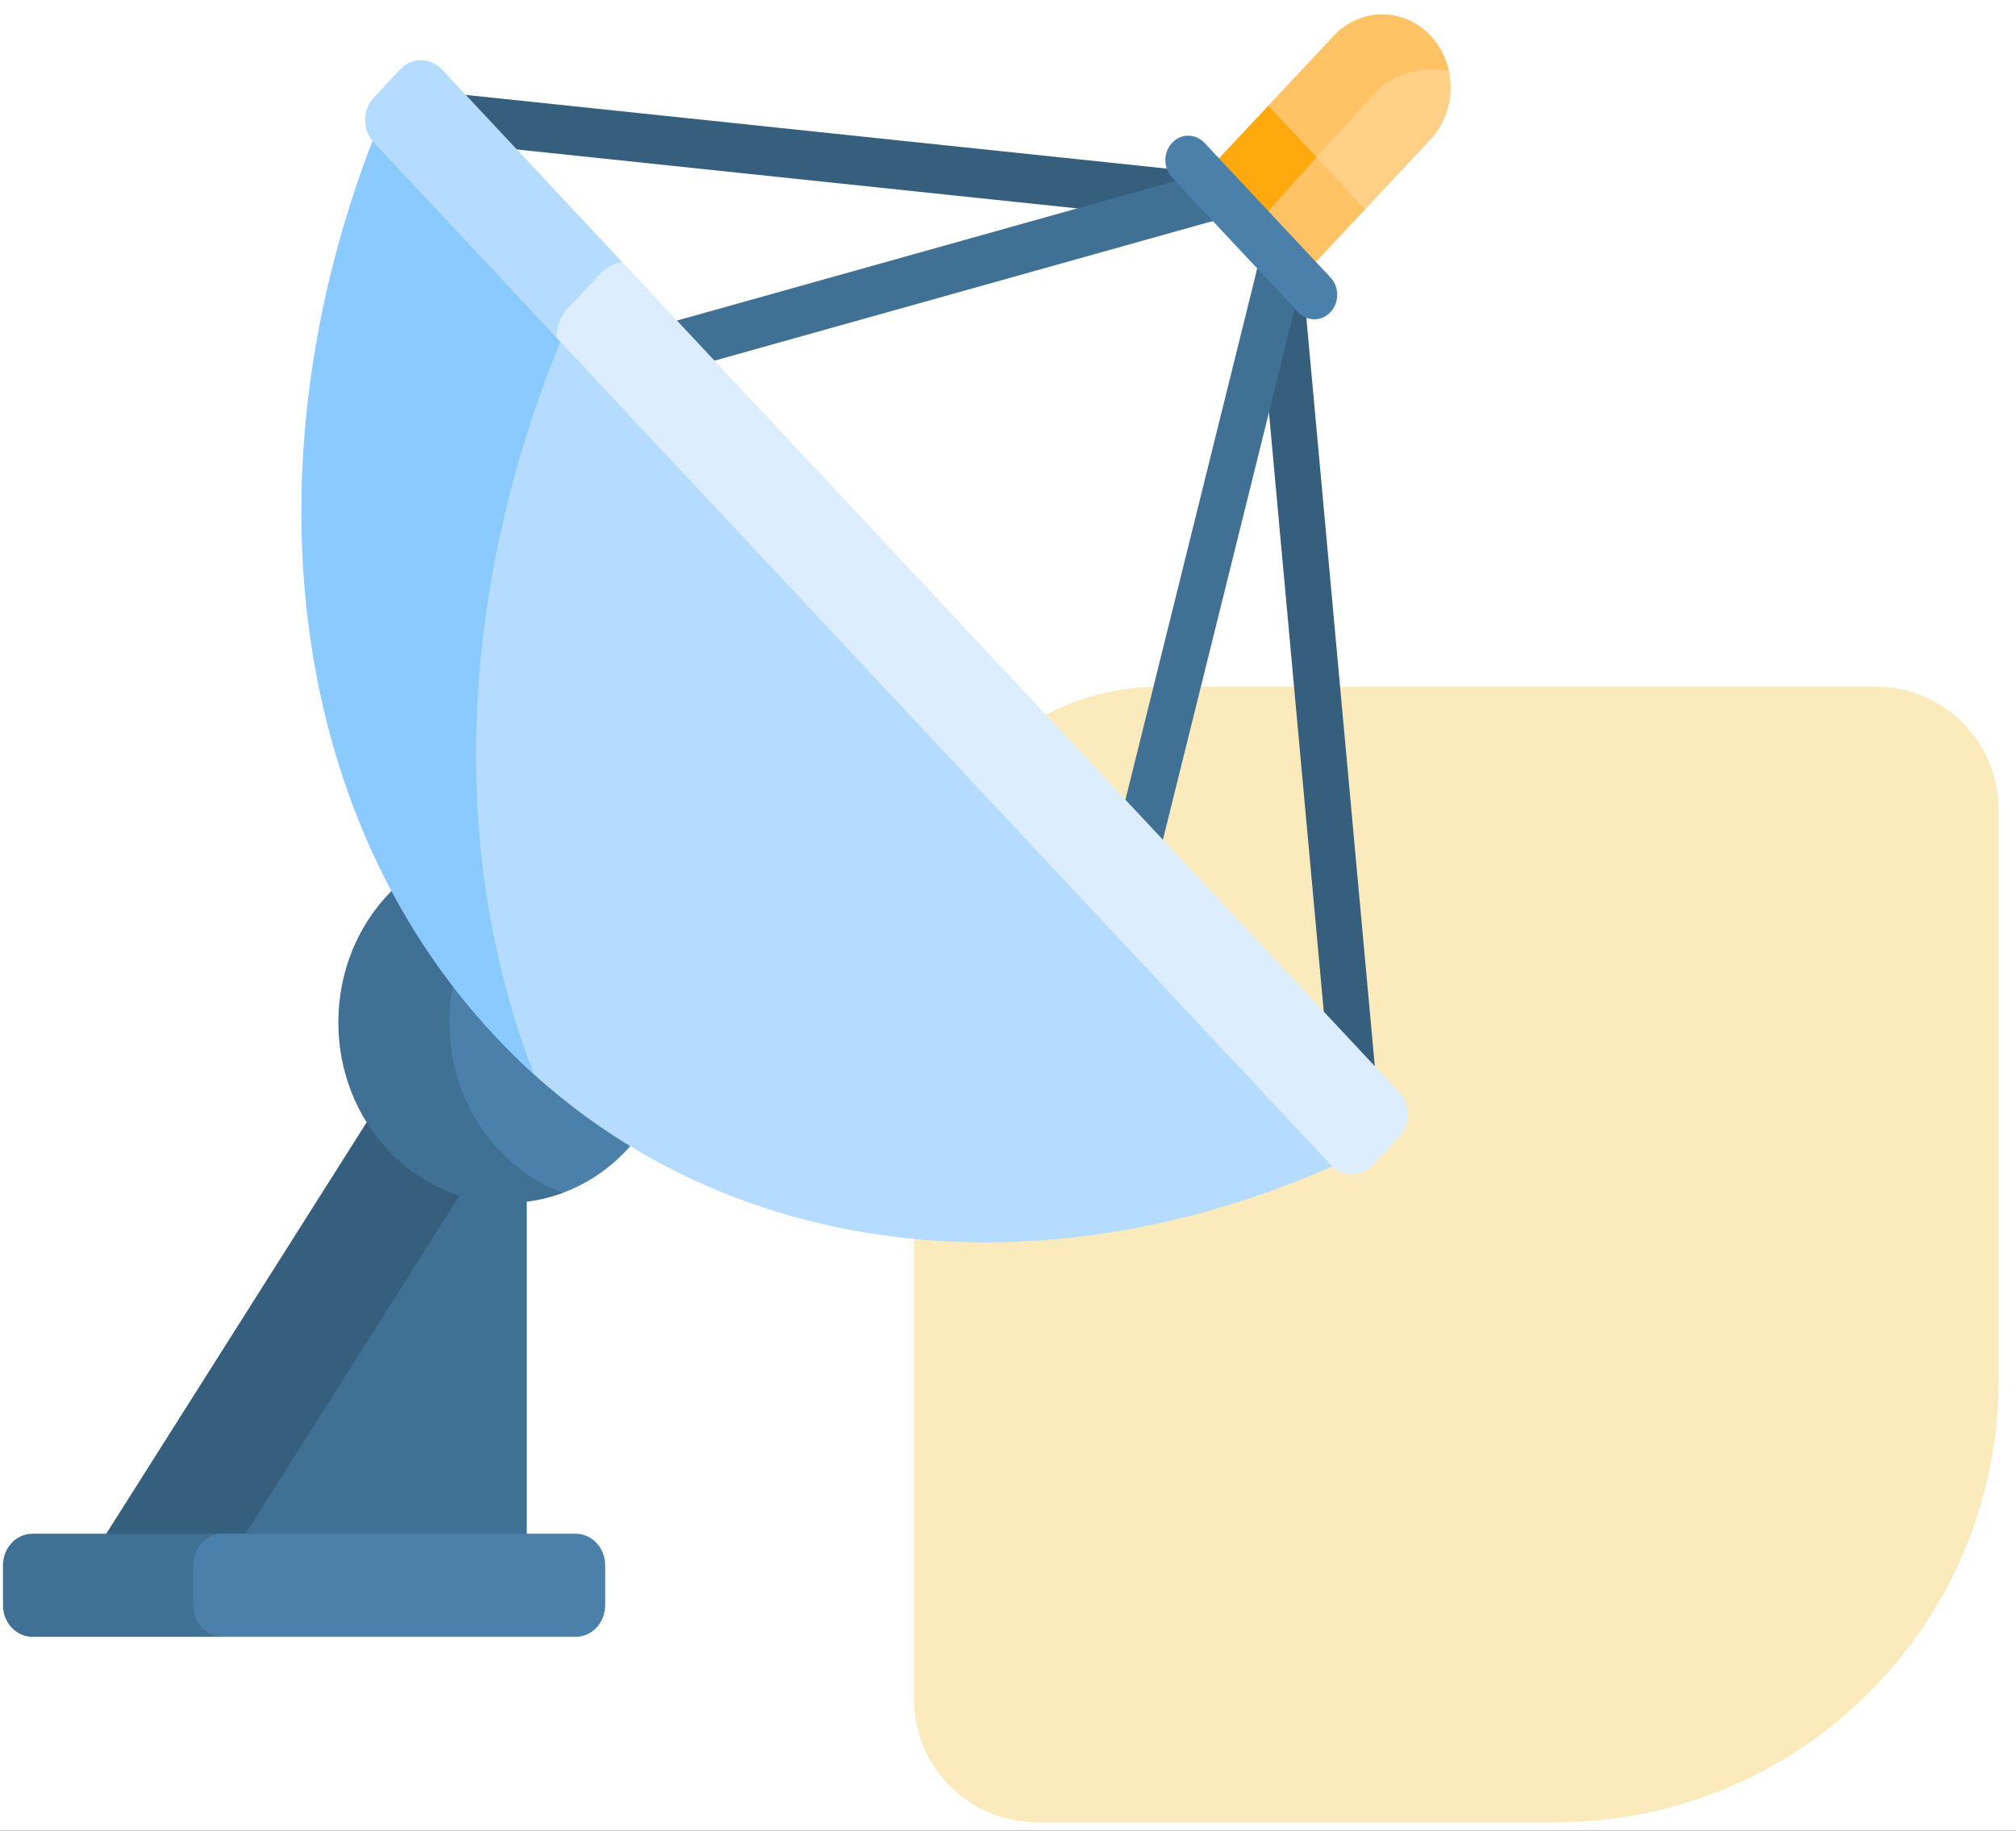<svg width="109" height="99" viewBox="0 0 109 99" fill="none" xmlns="http://www.w3.org/2000/svg">
<rect width="109" height="99" fill="#1E1E1E"/>
<g id="Desktop - 1" clip-path="url(#clip0_0_1)">
<rect width="1440" height="6406" transform="translate(-152 -1293)" fill="white"/>
<g id="Group 590">
<g id="Group 48">
<path id="Rectangle 157" d="M108.063 74.602C108.063 87.825 97.344 98.544 84.121 98.544L56.071 98.544C52.398 98.544 49.42 95.567 49.42 91.894L49.42 50.432C49.42 43.086 55.376 37.131 62.722 37.131L101.412 37.131C105.085 37.131 108.063 40.109 108.063 43.782L108.063 74.602Z" fill="#FBEBBC"/>
<g id="satellite-dish">
<g id="Group">
<path id="Vector" d="M27.755 64.273L25.54 63.141L12.385 83.927H27.066L28.481 82.941V64.985L27.755 64.273Z" fill="#407093"/>
<path id="Vector_2" d="M25.74 63.242L20.761 60.695H19.823L5.744 82.94L6.583 83.926H12.65L25.74 63.242Z" fill="#365E7D"/>
<path id="Vector_3" d="M31.124 82.94H11.711C10.829 82.94 10.114 83.704 10.114 84.647V86.809C10.114 87.751 10.829 88.515 11.71 88.515H31.124C32.006 88.515 32.721 87.751 32.721 86.809V84.647C32.721 83.704 32.006 82.94 31.124 82.94Z" fill="#4A80AA"/>
<path id="Vector_4" d="M10.444 86.809V84.647C10.444 83.704 11.159 82.94 12.041 82.94H1.758C0.876 82.94 0.161 83.704 0.161 84.647V86.809C0.161 87.751 0.876 88.515 1.758 88.515H12.041C11.159 88.515 10.444 87.751 10.444 86.809Z" fill="#407093"/>
<path id="Vector_5" d="M25.072 50.892C24.474 52.209 24.137 53.687 24.137 55.249C24.137 59.519 26.639 63.161 30.16 64.602C31.672 64.096 33.016 63.183 34.077 61.981V59.799L25.072 50.892Z" fill="#4A80AA"/>
<path id="Vector_6" d="M24.294 55.285C24.294 53.759 24.625 52.316 25.209 51.03L22.331 48.183H21.163C19.397 49.963 18.293 52.486 18.293 55.285C18.293 60.678 22.384 65.05 27.43 65.05C28.482 65.05 29.49 64.858 30.43 64.508C26.858 63.18 24.294 59.554 24.294 55.285Z" fill="#407093"/>
<path id="Vector_7" d="M77.348 1.941C75.902 0.396 73.558 0.396 72.112 1.941L68.578 5.717V6.196L72.989 11.109L73.815 11.313L77.348 7.537C78.794 5.992 78.794 3.486 77.348 1.941Z" fill="#FFD086"/>
<path id="Vector_8" d="M78.325 3.809C78.171 3.125 77.848 2.475 77.348 1.941C75.902 0.396 73.558 0.396 72.112 1.941L68.578 5.717V6.196L70.917 8.801C72.311 7.251 73.695 5.721 74.407 4.96C75.593 3.692 77.326 3.682 78.325 3.809Z" fill="#FFC365"/>
<g id="Group_2">
<path id="Vector_9" d="M65.251 12C65.21 12 65.169 11.998 65.128 11.994L24.294 7.699C23.613 7.627 23.115 6.979 23.182 6.252C23.249 5.524 23.856 4.992 24.537 5.064L65.371 9.358C66.052 9.43 66.549 10.078 66.482 10.806C66.419 11.49 65.88 12 65.251 12Z" fill="#365E7D"/>
</g>
<g id="Group_3">
<path id="Vector_10" d="M36.104 20.168C35.554 20.168 35.052 19.774 34.906 19.18C34.733 18.472 35.129 17.748 35.79 17.563L64.936 9.394C65.597 9.208 66.275 9.631 66.448 10.338C66.622 11.046 66.226 11.769 65.564 11.955L36.419 20.124C36.314 20.154 36.208 20.168 36.104 20.168Z" fill="#407093"/>
</g>
<g id="Group_4">
<path id="Vector_11" d="M73.167 59.86C72.537 59.86 71.998 59.349 71.935 58.664L67.941 15.001C67.874 14.274 68.372 13.626 69.053 13.555C69.734 13.487 70.34 14.016 70.407 14.744L74.401 58.407C74.468 59.135 73.969 59.782 73.288 59.853C73.248 59.858 73.207 59.86 73.167 59.86Z" fill="#365E7D"/>
</g>
<g id="Group_5">
<path id="Vector_12" d="M61.413 47.465C61.308 47.465 61.201 47.451 61.095 47.421C60.434 47.233 60.039 46.509 60.215 45.802L67.972 14.536C68.147 13.829 68.826 13.409 69.487 13.596C70.149 13.783 70.543 14.508 70.367 15.215L62.61 46.48C62.463 47.074 61.962 47.465 61.413 47.465Z" fill="#407093"/>
</g>
<path id="Vector_13" d="M65.028 9.51L68.57 5.724L73.806 11.319L70.263 15.105L65.028 9.51Z" fill="#FFC365"/>
<path id="Vector_14" d="M67.718 12.37C68.57 11.417 69.899 9.931 71.185 8.502L68.579 5.717L65.035 9.503L67.718 12.37Z" fill="#FFA90F"/>
<g id="Group_6">
<path id="Vector_15" d="M71.061 17.266C70.744 17.266 70.426 17.137 70.185 16.879L63.371 9.598C62.887 9.08 62.887 8.242 63.371 7.725C63.855 7.208 64.639 7.208 65.123 7.725L71.937 15.006C72.421 15.523 72.421 16.361 71.937 16.879C71.695 17.137 71.378 17.266 71.061 17.266Z" fill="#4A80AA"/>
</g>
<path id="Vector_16" d="M71.86 62.242L30.376 17.527C24.876 30.795 23.921 45.039 28.038 57.322C39.409 68.283 56.396 69.966 72.034 63.076L71.86 62.242Z" fill="#B5DCFF"/>
<g id="Group_7">
<path id="Vector_17" d="M30.597 17.765L21.092 7.52L20.139 7.62C13.443 24.976 15.398 43.886 26.747 56.014C27.435 56.749 28.146 57.446 28.878 58.108C24.094 45.839 24.872 31.248 30.597 17.765Z" fill="#8BCAFF"/>
</g>
<path id="Vector_18" d="M75.651 59.064L33.577 14.102C33.163 14.171 32.764 14.372 32.446 14.713L30.616 16.668C30.223 17.088 30.027 17.637 30.021 18.187L71.962 63.006C72.586 63.672 73.597 63.672 74.221 63.006L75.651 61.477C76.275 60.811 76.275 59.73 75.651 59.064Z" fill="#DBEDFF"/>
<path id="Vector_19" d="M30.679 16.701L32.471 14.787C32.801 14.434 33.217 14.232 33.648 14.178L23.894 3.754C23.27 3.088 22.259 3.088 21.635 3.754L20.204 5.284C19.581 5.95 19.581 7.03 20.204 7.697L30.095 18.266C30.082 17.701 30.276 17.133 30.679 16.701Z" fill="#B5DCFF"/>
</g>
</g>
</g>
</g>
</g>
<defs>
<clipPath id="clip0_0_1">
<rect width="1440" height="6406" fill="white" transform="translate(-152 -1293)"/>
</clipPath>
</defs>
</svg>
